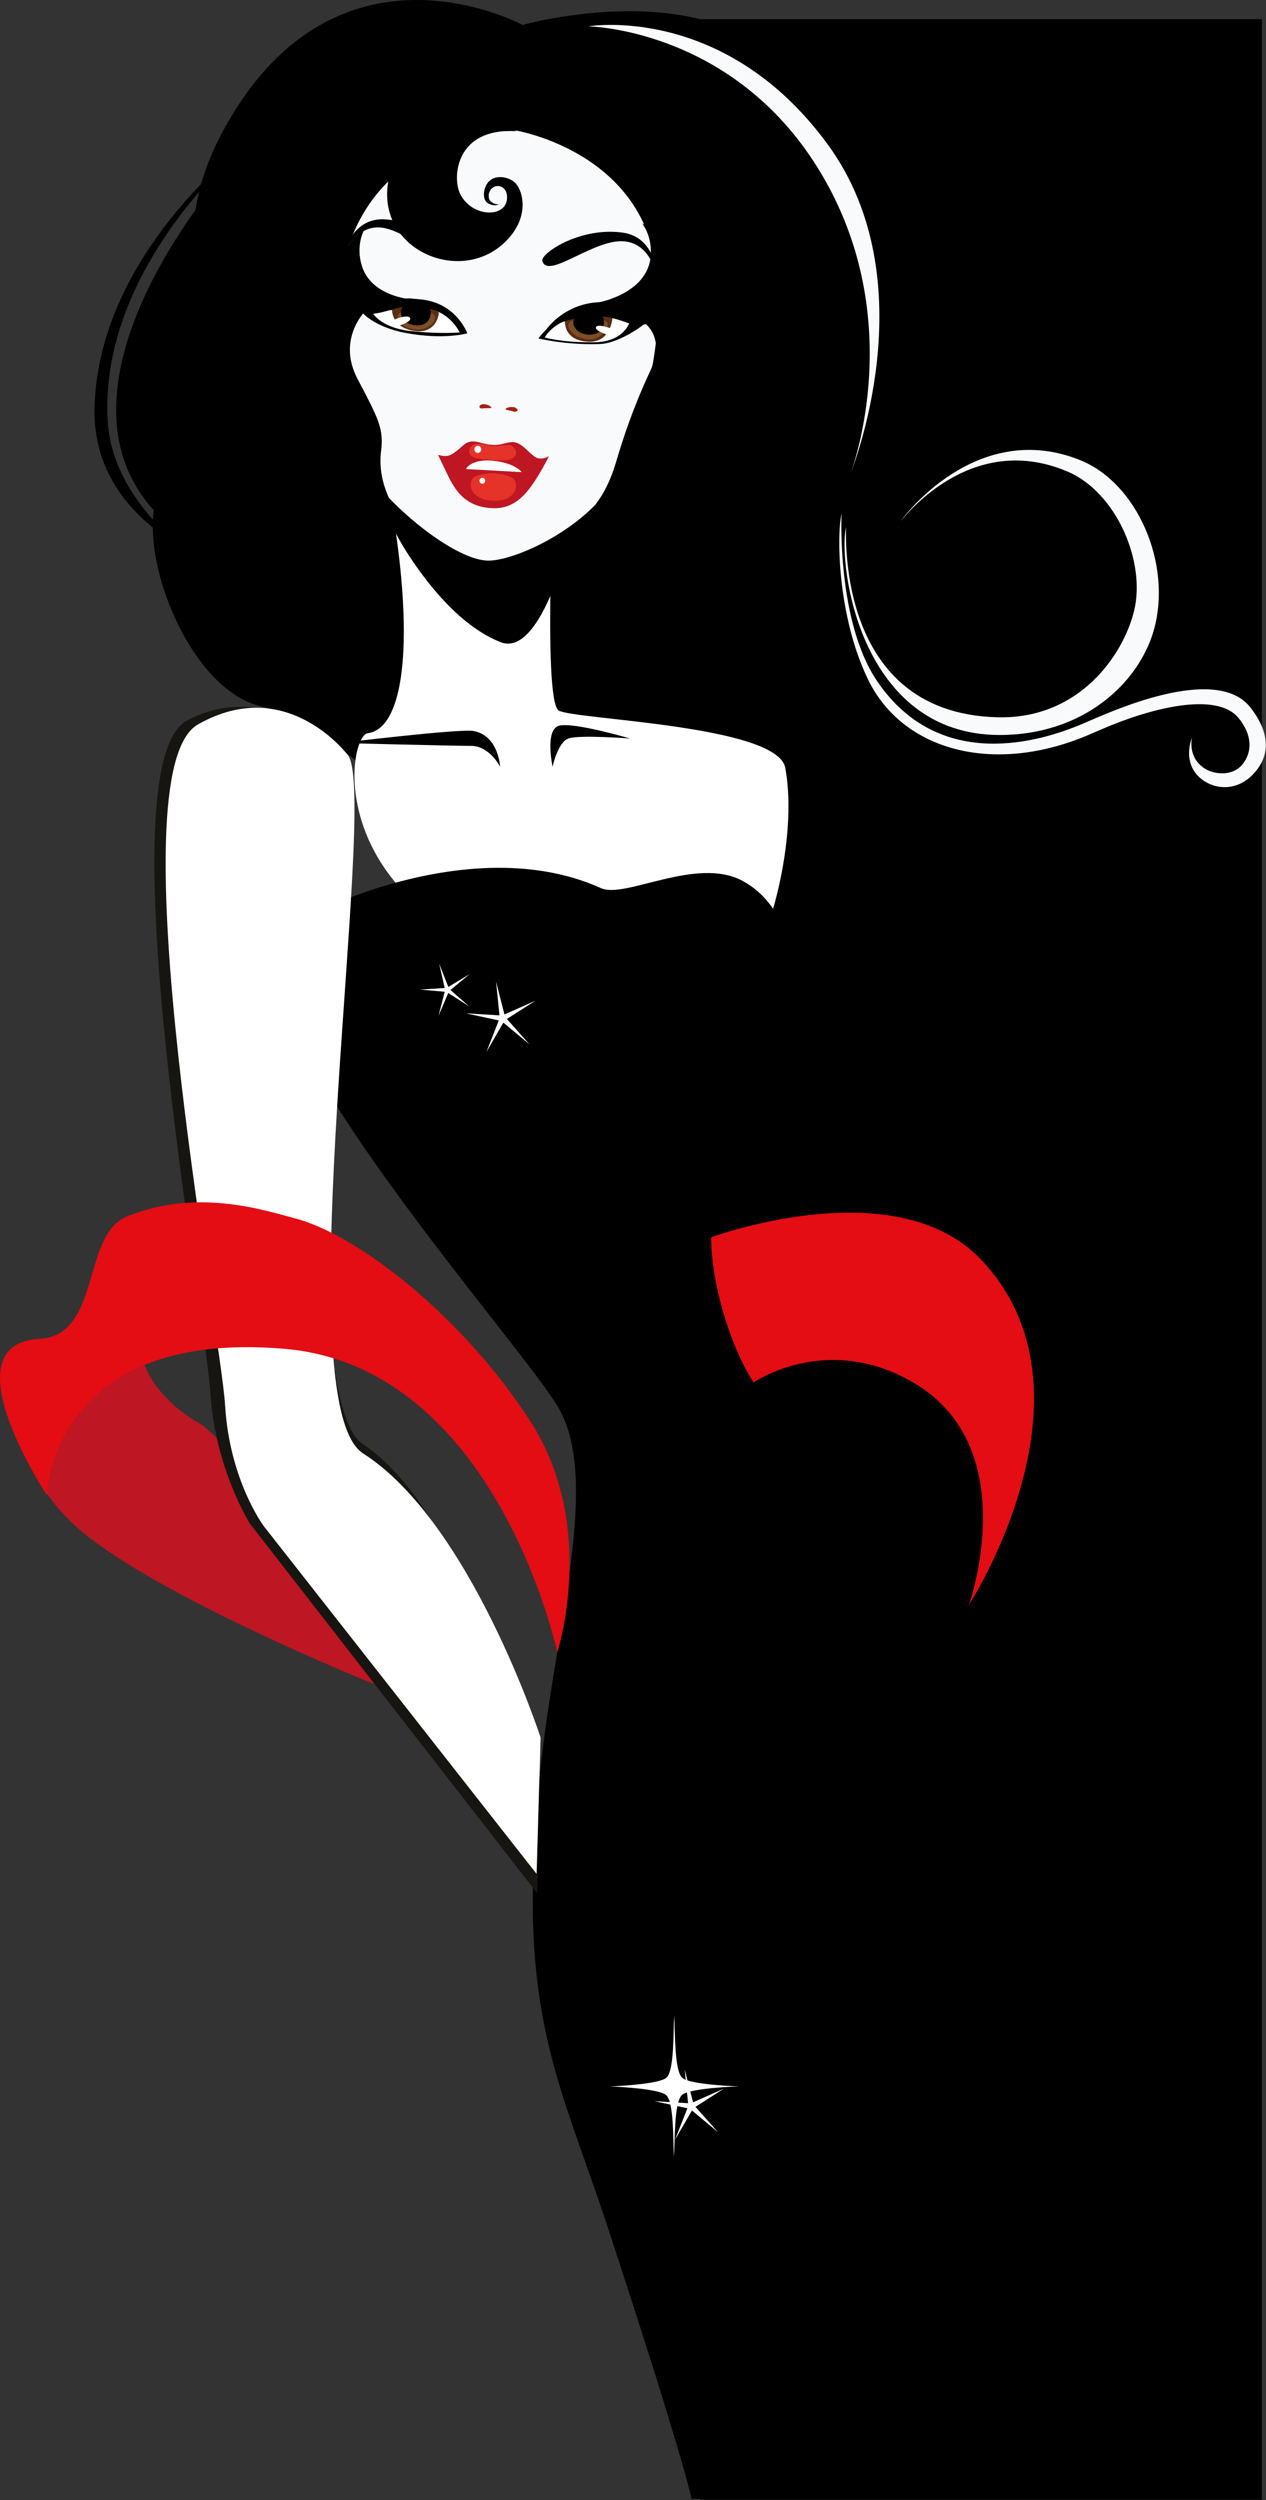 <?xml version="1.0" encoding="UTF-8" standalone="no"?>
<!DOCTYPE svg PUBLIC "-//W3C//DTD SVG 1.1//EN" "http://www.w3.org/Graphics/SVG/1.1/DTD/svg11.dtd">
<svg width="100%" height="100%" viewBox="0 0 1723 3402" version="1.1" xmlns="http://www.w3.org/2000/svg" xmlns:xlink="http://www.w3.org/1999/xlink" xml:space="preserve" xmlns:serif="http://www.serif.com/" style="fill-rule:evenodd;clip-rule:evenodd;stroke-linejoin:round;stroke-miterlimit:1.414;">
    <rect x="0" y="0" width="1723" height="3402" fill="#333333" stroke="none"/>
    <g transform="matrix(1,0,0,1,-2897.85,-224.542)">
        <rect x="3850.5" y="250.6" width="764.7" height="3375.5"/>
        <path d="M3268.5,386.2C3377.7,274.6 3607.3,287.4 3617.3,289.2C3650.3,295.1 4204.6,338.9 4055.8,867.9C4043.4,912.1 4008.7,1124 4155.4,1227.4C4711.6,1408.1 4185.3,1946.3 3850.6,1772.5C3850.6,1772.5 3434.2,1225.1 3253.9,1185.8C3164.6,1166.3 3095.3,1009.8 3107.1,918.7C2984.8,784.8 3099,559.3 3268.5,386.2Z" style="fill-rule:nonzero;"/>
        <path d="M3653,851.2C3653,851.2 3635.7,1176.6 3658.1,1191.3C3677.3,1203.8 3955.9,1210.9 3966.6,1269.4C3988.1,1387.6 3924.4,1571.4 3888.3,1571.5C3318.8,1573.3 3364,1226.9 3398.3,1222.3C3455.2,1214.7 3464.6,1061.3 3416.5,838.2L3653,851.2Z" style="fill:white;fill-rule:nonzero;"/>
        <path d="M3715.8,1433.1C3748.9,1448 3846,1389.2 3908.8,1423.4C3961.4,1452 3971.6,1510.9 3973.1,1517.5C3996.3,1622.8 3893.4,1669.9 3888.3,1685.3C3846.7,1810.2 3848.1,2061.2 3973.7,2178.6C4075.8,2274.1 4265,2414.1 4319.2,2643.7C4387.2,2931.4 4248.2,3625 4248.2,3625L3839.1,3625C3839.1,3625 3829.7,3574.2 3726.2,3259C3655.5,3043.7 3596,2958.7 3635.5,2613.5C3656.5,2429.9 3715.4,2232.4 3655.9,2136.7C3596.4,2041 3254.9,1661.9 3263.6,1504.3C3264.5,1491 3522.8,1346 3715.8,1433.1Z" style="fill-rule:nonzero;"/>
        <path d="M3086.4,2043.8C3086.4,2043.8 3081.9,2112 3171.9,2163.1C3198.8,2178.4 3565.4,2565.2 3565.4,2565.2L3400.5,2513.5C3400.5,2513.5 3111.1,2396.7 3005.1,2305.1C2943.4,2251.8 2925.6,2184.8 2925.6,2184.8L3086.4,2043.8Z" style="fill:rgb(190,22,34);fill-rule:nonzero;"/>
        <path d="M3369.4,1254.9C3369.4,1254.9 3268.9,1143.4 3152.7,1204.8C3038.6,1265.1 3177.9,2016.8 3184.1,2119.4C3190.2,2221.9 3237.9,2297.7 3237.9,2297.7L3629.1,2801L3630.9,2685C3630.9,2685 3550.6,2295.9 3391.5,2189.4C3293.3,2123.6 3368.7,1334.4 3369.4,1254.9Z" style="fill:rgb(23,21,17);fill-rule:nonzero;"/>
        <path d="M3372.1,1253.1C3372.1,1253.1 3289.4,1140.9 3167.3,1210.3C3052.4,1275.7 3198.1,2034.2 3204.2,2136.8C3210.3,2239.3 3256.8,2301.2 3256.8,2301.2L3628.1,2774.4L3633.6,2589C3633.6,2589 3538.7,2296 3392,2202.3C3284.6,2133.7 3412.5,1319 3372.1,1253.1Z" style="fill:white;fill-rule:nonzero;"/>
        <path d="M3199.6,406.1C3352.2,118.8 3609,258.5 3609,258.5C3609,258.5 4007.3,146.1 4022.2,472.6C4037.3,803.4 3559.6,985 3559.6,985C3559.6,985 3013.3,756.8 3199.6,406.1Z" style="fill-rule:nonzero;"/>
        <path d="M3246.7,408.1C3246.7,408.1 3031.2,578.8 3044.5,798.2C3050.6,899.2 3143.7,966.8 3143.7,966.8C3143.7,966.8 3022.5,910.9 3026.5,778.1C3033,559.7 3246.7,408.1 3246.7,408.1Z" style="fill-rule:nonzero;"/>
        <path d="M3698.3,260.4C3698.3,260.4 3887.1,262.9 4005.5,444.7C4139.4,650.3 4055.7,867.9 4055.7,867.9C4055.7,867.9 4161.6,608.5 4024.2,420.8C3883.4,228.6 3698.3,260.4 3698.3,260.4Z" style="fill:rgb(249,250,251);fill-rule:nonzero;"/>
        <path d="M4079.1,1148.9C4126.3,1246.5 4250.2,1279.1 4378.1,1225.1L4398.6,1216.3C4463,1188.4 4553.5,1165 4583.4,1201.5C4602,1224.2 4602.6,1247.2 4589.2,1264.2C4575.3,1281.7 4550.3,1278.2 4538.2,1270.8C4513.2,1255.5 4520.2,1227.9 4520.2,1227.9C4515.1,1241.4 4511.7,1264.6 4529.8,1281.9C4546.3,1297.7 4577.2,1303.2 4601.1,1280.3C4625.2,1257.1 4629.4,1225.2 4599.5,1187.1C4562.1,1139.5 4462.1,1170.2 4390,1201.4L4369.7,1210.1C4314.2,1233.5 4176.7,1276 4092,1152C4036.2,1070.3 4043.2,923.7 4043.2,923.7C4036.7,949 4036.8,1061.3 4079.1,1148.9Z" style="fill:rgb(249,250,251);fill-rule:nonzero;"/>
        <path d="M4257.6,1224.7C4371.6,1225.1 4448.2,1154.3 4468.5,1080.9C4493,992.2 4446.1,881.9 4367.5,850.5C4224.1,793.3 4124,933.2 4124,933.2C4124.2,934.5 4215.5,808.8 4350.7,866.2C4417.1,894.4 4457.5,988.7 4441.4,1055.5C4426.9,1115.6 4367,1203.1 4256.1,1200.6C4025.9,1195.4 4051.7,928.8 4048.9,943.3C4038.9,996.5 4069.4,1224 4257.6,1224.7Z" style="fill:rgb(249,250,251);fill-rule:nonzero;"/>
        <path d="M3578.5,1267.9C3578.5,1267.9 3564.3,1239.5 3538.9,1239.5C3513.5,1239.5 3360.4,1235.6 3360.4,1235.6C3360.4,1235.6 3523,1215.9 3542,1219.2C3576.5,1225.3 3578.5,1267.9 3578.5,1267.9Z" style="fill-rule:nonzero;"/>
        <path d="M3402.8,867.2C3402.8,867.2 3419.9,927.1 3451.8,976.5C3499.2,1049.9 3544.3,1085 3579.5,1098.5C3637.1,1120.5 3677.5,940.9 3677.5,940.9L3402.8,867.2Z" style="fill-rule:nonzero;"/>
        <path d="M3511.7,666.7C3511.7,666.7 3498,655.7 3480.4,652.8C3459.8,649.3 3434.6,651.4 3427.1,654.8C3425.7,655.5 3449.4,639.8 3476,641.4C3513.6,643.6 3511.7,666.7 3511.7,666.7Z" style="fill-rule:nonzero;"/>
        <path d="M3792.4,602.8C3779.8,430.7 3598.3,401.8 3598.3,401.8C3598.3,401.8 3415.2,400.8 3368,573.5C3348.8,643.9 3332.7,724.2 3374.9,829.4C3399.7,891.3 3510.8,987.4 3562.7,987.4C3602.3,987.4 3710,936.9 3742.2,862.6C3786.8,759.3 3797.7,675.6 3792.4,602.8Z" style="fill:rgb(249,250,251);fill-rule:nonzero;"/>
        <path d="M3630.6,685.1C3630.6,685.1 3660.7,642.6 3706.8,642.1C3753.9,641.6 3776.4,663.7 3776.4,663.7C3777.4,664.3 3741.8,691.7 3714.1,692.7C3668,694.3 3630.6,685.1 3630.6,685.1Z" style="fill-rule:nonzero;"/>
        <path d="M3639.2,683.8C3639.2,683.8 3657.5,647.7 3719,655.7C3752.2,660 3755.8,660.2 3755.8,660.2C3755.8,660.2 3749.4,689.7 3707,690.3C3662.9,690.9 3639.2,683.8 3639.2,683.8Z" style="fill:white;fill-rule:nonzero;"/>
        <g>
            <path d="M3629.3,873.4C3639.1,857.7 3644.9,845.3 3644.9,845.3C3644.9,845.3 3634.1,852.2 3625.5,845.9C3615.5,838.5 3611.9,832.6 3604.2,828.5C3592.7,822.3 3584.7,830.2 3570.6,830C3553.6,829.8 3545.4,822.1 3534.1,826.7C3528,829.2 3522.9,837 3511.8,843.2C3504.6,847.3 3494,843.4 3494,843.4C3494,843.4 3499.5,855 3506.5,869.6C3516.9,891.1 3531.1,915.9 3571.1,916.1C3600.1,916.2 3616.4,894.1 3629.3,873.4Z" style="fill:rgb(190,22,34);fill-rule:nonzero;"/>
            <path d="M3538.8,832.2C3534.4,837 3534.7,845.8 3547.6,848.5C3553.7,849.8 3582.7,851.6 3588.3,850.5C3606.4,847 3599.9,835.3 3595.1,831.7C3590.2,828 3579.5,831.9 3569.7,831.6C3560.5,831.2 3545.8,824.6 3538.8,832.2Z" style="fill:rgb(230,51,42);fill-rule:nonzero;"/>
            <path d="M3541.8,875C3537.1,879.4 3535.6,893 3549,900.8C3559.9,907.1 3577.9,907.5 3587.7,902.9C3604.3,895 3600.9,879.1 3596.1,875.5C3591.2,871.8 3578.5,868.8 3568.7,868.5C3559.4,868.2 3546.4,870.6 3541.8,875Z" style="fill:rgb(230,51,42);fill-rule:nonzero;"/>
            <path d="M3552.8,836.2C3552.7,838.9 3550.6,841 3548,840.9C3545.4,840.8 3543.4,838.6 3543.5,835.9C3543.6,833.2 3545.7,831.1 3548.3,831.2C3550.9,831.3 3552.9,833.5 3552.8,836.2Z" style="fill:white;fill-rule:nonzero;"/>
            <path d="M3558.2,878.9C3558.1,881.2 3556.3,882.9 3554.2,882.8C3552,882.7 3550.4,880.9 3550.4,878.6C3550.5,876.4 3552.3,874.6 3554.4,874.7C3556.6,874.8 3558.3,876.6 3558.2,878.9Z" style="fill:white;fill-rule:nonzero;"/>
            <path d="M3531.9,862.8L3608,867C3608,867 3598.4,854.3 3568.5,851.5C3538.7,848.7 3531.9,862.8 3531.9,862.8Z" style="fill:white;fill-rule:nonzero;"/>
        </g>
        <g>
            <path d="M3731.6,655.1C3731.6,655.1 3730.7,690.7 3699,689.5C3660.6,688.1 3666.9,656 3666.9,656L3731.6,655.1Z" style="fill:rgb(90,45,20);fill-rule:nonzero;"/>
            <path d="M3723.9,670.1C3720.4,678.4 3711.3,687.6 3697.5,686.3C3679.7,684.7 3670.6,672.1 3671.3,666.6C3672.3,658.8 3688.3,656.4 3705.2,658C3723.4,659.6 3727.3,662.1 3723.9,670.1Z" style="fill:rgb(125,78,36);fill-rule:nonzero;"/>
            <path d="M3718.5,656.3C3722.6,665.5 3717.7,679.4 3701.3,679.9C3685.8,680.4 3676.4,670.4 3678.4,660.3C3680.9,648.4 3716.8,652.4 3718.5,656.3Z" style="fill-rule:nonzero;"/>
            <path d="M3728.4,671.1C3725,670 3710.3,664.9 3708.9,670C3707.5,674.8 3723.8,679.7 3726.8,680.8C3733.5,683.2 3736.5,673.7 3728.4,671.1Z" style="fill:white;fill-rule:nonzero;"/>
        </g>
        <path d="M3636,579.7C3642.9,604 3698.9,555.7 3739.6,552.9C3784,549.8 3792.4,602.8 3792.4,602.8C3792.4,602.8 3792,547.2 3744.8,541C3686.5,533.2 3633.1,569.7 3636,579.7Z" style="fill-rule:nonzero;"/>
        <path d="M3536.4,571.6C3510.2,594.3 3464.5,547 3425.3,535.9C3382.4,523.8 3364.9,573.2 3364.9,573.2C3364.9,573.2 3375.2,519.5 3422.6,523.1C3481.3,527.6 3544.2,564.8 3536.4,571.6Z" style="fill-rule:nonzero;"/>
        <path d="M3550.6,777C3551.3,775.6 3553.9,774.2 3556.6,774.5C3560.9,774.9 3566.1,776.7 3566.5,779.5C3566.6,780.3 3558.2,779.7 3555.3,780.3C3552.6,780.9 3549.4,779.5 3550.6,777Z" style="fill:rgb(167,32,23);fill-rule:nonzero;"/>
        <path d="M3602.1,782C3601.7,780.5 3599.2,778.8 3596.5,778.5C3592.1,778.1 3586.8,778.9 3585.8,781.5C3585.5,782.3 3594,783.5 3596.7,784.5C3599.1,785.3 3602.8,784.6 3602.1,782Z" style="fill:rgb(167,32,23);fill-rule:nonzero;"/>
        <path d="M3642,672.2C3642,672.2 3680.6,649.1 3724.4,656C3739.9,658.4 3757,666.5 3762.4,666.9C3784.7,668.6 3789.6,655.1 3789.6,655.1C3789.6,655.1 3781.8,656.9 3770.7,651.4C3760.2,646.3 3752.1,637.8 3725.4,635.9C3669.3,632.1 3642,672.2 3642,672.2Z" style="fill-rule:nonzero;"/>
        <path d="M3600.4,403.1C3606.4,403.5 3482.1,355.4 3441.9,428.6C3373.4,553.2 3527.3,627.7 3593.5,544.8C3618.9,512.9 3607.9,480.7 3598,472.4C3588.1,464 3569.1,461.8 3560.9,474.3C3554.6,484 3554.9,497.4 3562.2,501.3C3574.6,507.9 3579.6,499.5 3577.1,502C3575.5,503.7 3566.3,501.5 3563.9,495.9C3560.9,489 3565,479.2 3573.5,477.8C3581.5,476.6 3588.7,483 3587.9,494.9C3586.2,521.3 3540.3,520.6 3524.2,488.6C3513,466.6 3517.7,397.9 3600.4,403.1Z" style="fill-rule:nonzero;"/>
        <path d="M3392.8,538.8C3392.8,538.8 3381.7,559.2 3390.5,586.8C3405.4,633.4 3470.3,633 3470.3,633L3416.4,665.4C3416.4,665.4 3356.2,628 3357.5,610.6C3361.8,551.3 3392.8,538.8 3392.8,538.8Z" style="fill-rule:nonzero;"/>
        <path d="M3771.8,528.6C3771.8,528.6 3786.6,546.5 3783.2,575.3C3777.5,623.9 3713.6,635.8 3713.6,635.8L3772.7,657.3C3772.7,657.3 3805.2,655.6 3800.7,598.5C3796,539.2 3771.8,528.6 3771.8,528.6Z" style="fill-rule:nonzero;"/>
        <path d="M3533.8,678.1C3533.8,678.1 3519.7,638.7 3474.1,632.4C3420.8,625.1 3393.3,647.9 3391,647.8C3386.8,647.7 3406.9,669.8 3450.3,677.7C3502.6,687.3 3533.8,678.1 3533.8,678.1Z" style="fill-rule:nonzero;"/>
        <path d="M3523.5,676.9C3523.5,676.9 3509.2,646.3 3475.7,644.3C3442.2,642.2 3405.2,650.7 3405.2,650.7C3405.2,650.7 3416.5,670.3 3454.8,674.8C3495.9,679.5 3523.5,676.9 3523.5,676.9Z" style="fill:white;fill-rule:nonzero;"/>
        <g>
            <path d="M3461.2,641.8C3444.1,639.8 3431.4,643.7 3431.4,643.7C3431.4,643.7 3428.5,667.6 3458.2,674.2C3492.5,681.8 3496.7,649.6 3494.4,648C3485.3,641.4 3478.3,643.9 3461.2,641.8Z" style="fill:rgb(90,45,20);fill-rule:nonzero;"/>
            <path d="M3439.6,656.2C3441.6,664.9 3448,670.3 3461.5,672.6C3479,675.6 3489.5,663.4 3489.8,658C3490.2,650.8 3483.2,646.7 3466.3,646.5C3446.3,646.2 3438.2,649.8 3439.6,656.2Z" style="fill:rgb(125,78,36);fill-rule:nonzero;"/>
            <path d="M3444.8,643.8C3441.3,651.8 3444.4,663.8 3460.4,666.8C3478.3,670.1 3483.7,658.3 3484.3,650.7C3485.3,637.3 3449.3,633.4 3444.8,643.8Z" style="fill-rule:nonzero;"/>
            <path d="M3440.6,667.6C3444.1,666.9 3458.5,661.8 3455.9,657.1C3453.5,652.8 3439.7,657.2 3436.8,658.5C3430.4,661.5 3432.4,669.2 3440.6,667.6Z" style="fill:white;fill-rule:nonzero;"/>
        </g>
        <path d="M3497.4,649.1C3497.4,649.1 3478.6,641.9 3453.7,641.7C3438,641.6 3424.1,649.8 3404.2,651.7C3392.7,652.8 3383.9,641.3 3383.9,641.3C3383.9,641.3 3392.7,644.7 3413,638.8C3424.3,635.5 3432.2,631.6 3453.6,630.7C3474.9,629.9 3497.4,649.1 3497.4,649.1Z" style="fill-rule:nonzero;"/>
        <path d="M3394.4,648.5C3394.4,648.5 3356.1,686.7 3384.6,740.5C3413.1,794.3 3420.3,808.6 3416.5,838.2C3410.4,886.4 3439.1,920.1 3437.8,926.3C3430.7,962.9 3333.5,804.1 3342.7,703.1C3351.9,602.2 3360,591.1 3360,591.1L3394.4,648.5Z" style="fill-rule:nonzero;"/>
        <path d="M3770.7,660.9C3770.7,660.9 3806,679.5 3782.9,729.1C3758.6,781.4 3746.4,819.5 3735.8,854.9C3723.5,896 3706,912.7 3708.9,910.6C3741.5,887 3813.1,822.3 3815.6,721C3818.1,619.7 3811.4,607.7 3811.4,607.7L3770.7,660.9Z" style="fill-rule:nonzero;"/>
        <path d="M3577.6,1606.2L3531.7,1603.4L3576.7,1613.1L3559.8,1656.1L3582.9,1616.1L3618.4,1645.6L3587.7,1611.1L3626.5,1586.3L3584.4,1605L3573,1560.2L3577.6,1606.2Z" style="fill:white;fill-rule:nonzero;"/>
        <path d="M3503.1,1569L3469.5,1571.1L3503.1,1574.1L3494.6,1607L3507.9,1575.8L3536.4,1594L3510.9,1571.7L3537,1550.1L3508,1567.5L3495.6,1536L3503.1,1569Z" style="fill:white;fill-rule:nonzero;"/>
        <path d="M3834.3,3086.5L3788.4,3083.7L3833.4,3093.4L3816.4,3136.4L3839.6,3096.4L3875,3125.9L3844.4,3091.4L3883.2,3066.6L3841.1,3085.3L3829.7,3040.6L3834.3,3086.5Z" style="fill:white;fill-rule:nonzero;"/>
        <path d="M4216.5,2408.5C4216.5,2408.5 4292.5,2195.5 4141.8,2106.4C4023.6,2036.5 3923.4,2105.7 3923.4,2105.7C3923.4,2105.7 3900.2,2072.2 3882.1,2010.1C3864,1948 3865.8,1908.2 3865.8,1908.2C3865.8,1908.2 4116,1815.6 4232.9,1938.4C4404.4,2118.6 4216.5,2408.5 4216.5,2408.5Z" style="fill:rgb(227,13,19);fill-rule:nonzero;"/>
        <path d="M3728.1,3063.6C3727.4,3063.6 3727,3063.6 3727,3063.6L3729.1,3063.6C3739.5,3063.2 3794.5,3060.5 3804.7,3051.9C3815.8,3042.5 3814,2989 3815.4,2967.2L3815.4,2966.5C3815.4,2966.6 3815.4,2966.8 3815.4,2966.9C3815.4,2966.8 3815.4,2966.6 3815.4,2966.5L3815.4,2967.3C3816.8,2989.1 3815.5,3042.7 3826.5,3052.1C3837.7,3061.6 3903.3,3063.6 3903.6,3063.6L3903.7,3063.6C3903.7,3063.6 3837.4,3065.6 3826.2,3075.1C3815.1,3084.5 3816.5,3138.1 3815.1,3159.9L3815.1,3160.7C3815.1,3160.6 3815.1,3160.5 3815.1,3160.3C3815.1,3160.4 3815.1,3160.6 3815.1,3160.7L3815.1,3160C3813.7,3138.2 3815.4,3084.8 3804.4,3075.4C3794.3,3066.8 3739.2,3064.1 3728.8,3063.7L3727.5,3063.7C3727.4,3063.7 3727.6,3063.7 3728.1,3063.6Z" style="fill:white;fill-rule:nonzero;"/>
        <path d="M3656.3,2473.2C3656.3,2473.2 3574.1,2084.4 3284.6,2059.9C2967.2,2033 2961.7,2259.1 2961.7,2259.1C2961.7,2259.1 2825.1,2053.1 2951.5,2046.4C3035.5,2042 3009,1904.7 3070.6,1879.8C3166.8,1840.8 3258.1,1871.7 3298.6,1882.2C3384.1,1904.3 3526.6,2014.7 3619.4,2158.1C3712.2,2301.6 3656.3,2473.2 3656.3,2473.2Z" style="fill:rgb(227,13,19);fill-rule:nonzero;"/>
        <path d="M3649.9,1267.9C3649.9,1267.9 3656.8,1234.9 3671.3,1229.5C3685.8,1224.1 3755.4,1229.5 3755.4,1229.5C3755.4,1229.5 3678.2,1206.7 3658.6,1212.1C3639,1217.5 3649.9,1267.9 3649.9,1267.9Z" style="fill-rule:nonzero;"/>
    </g>
</svg>
